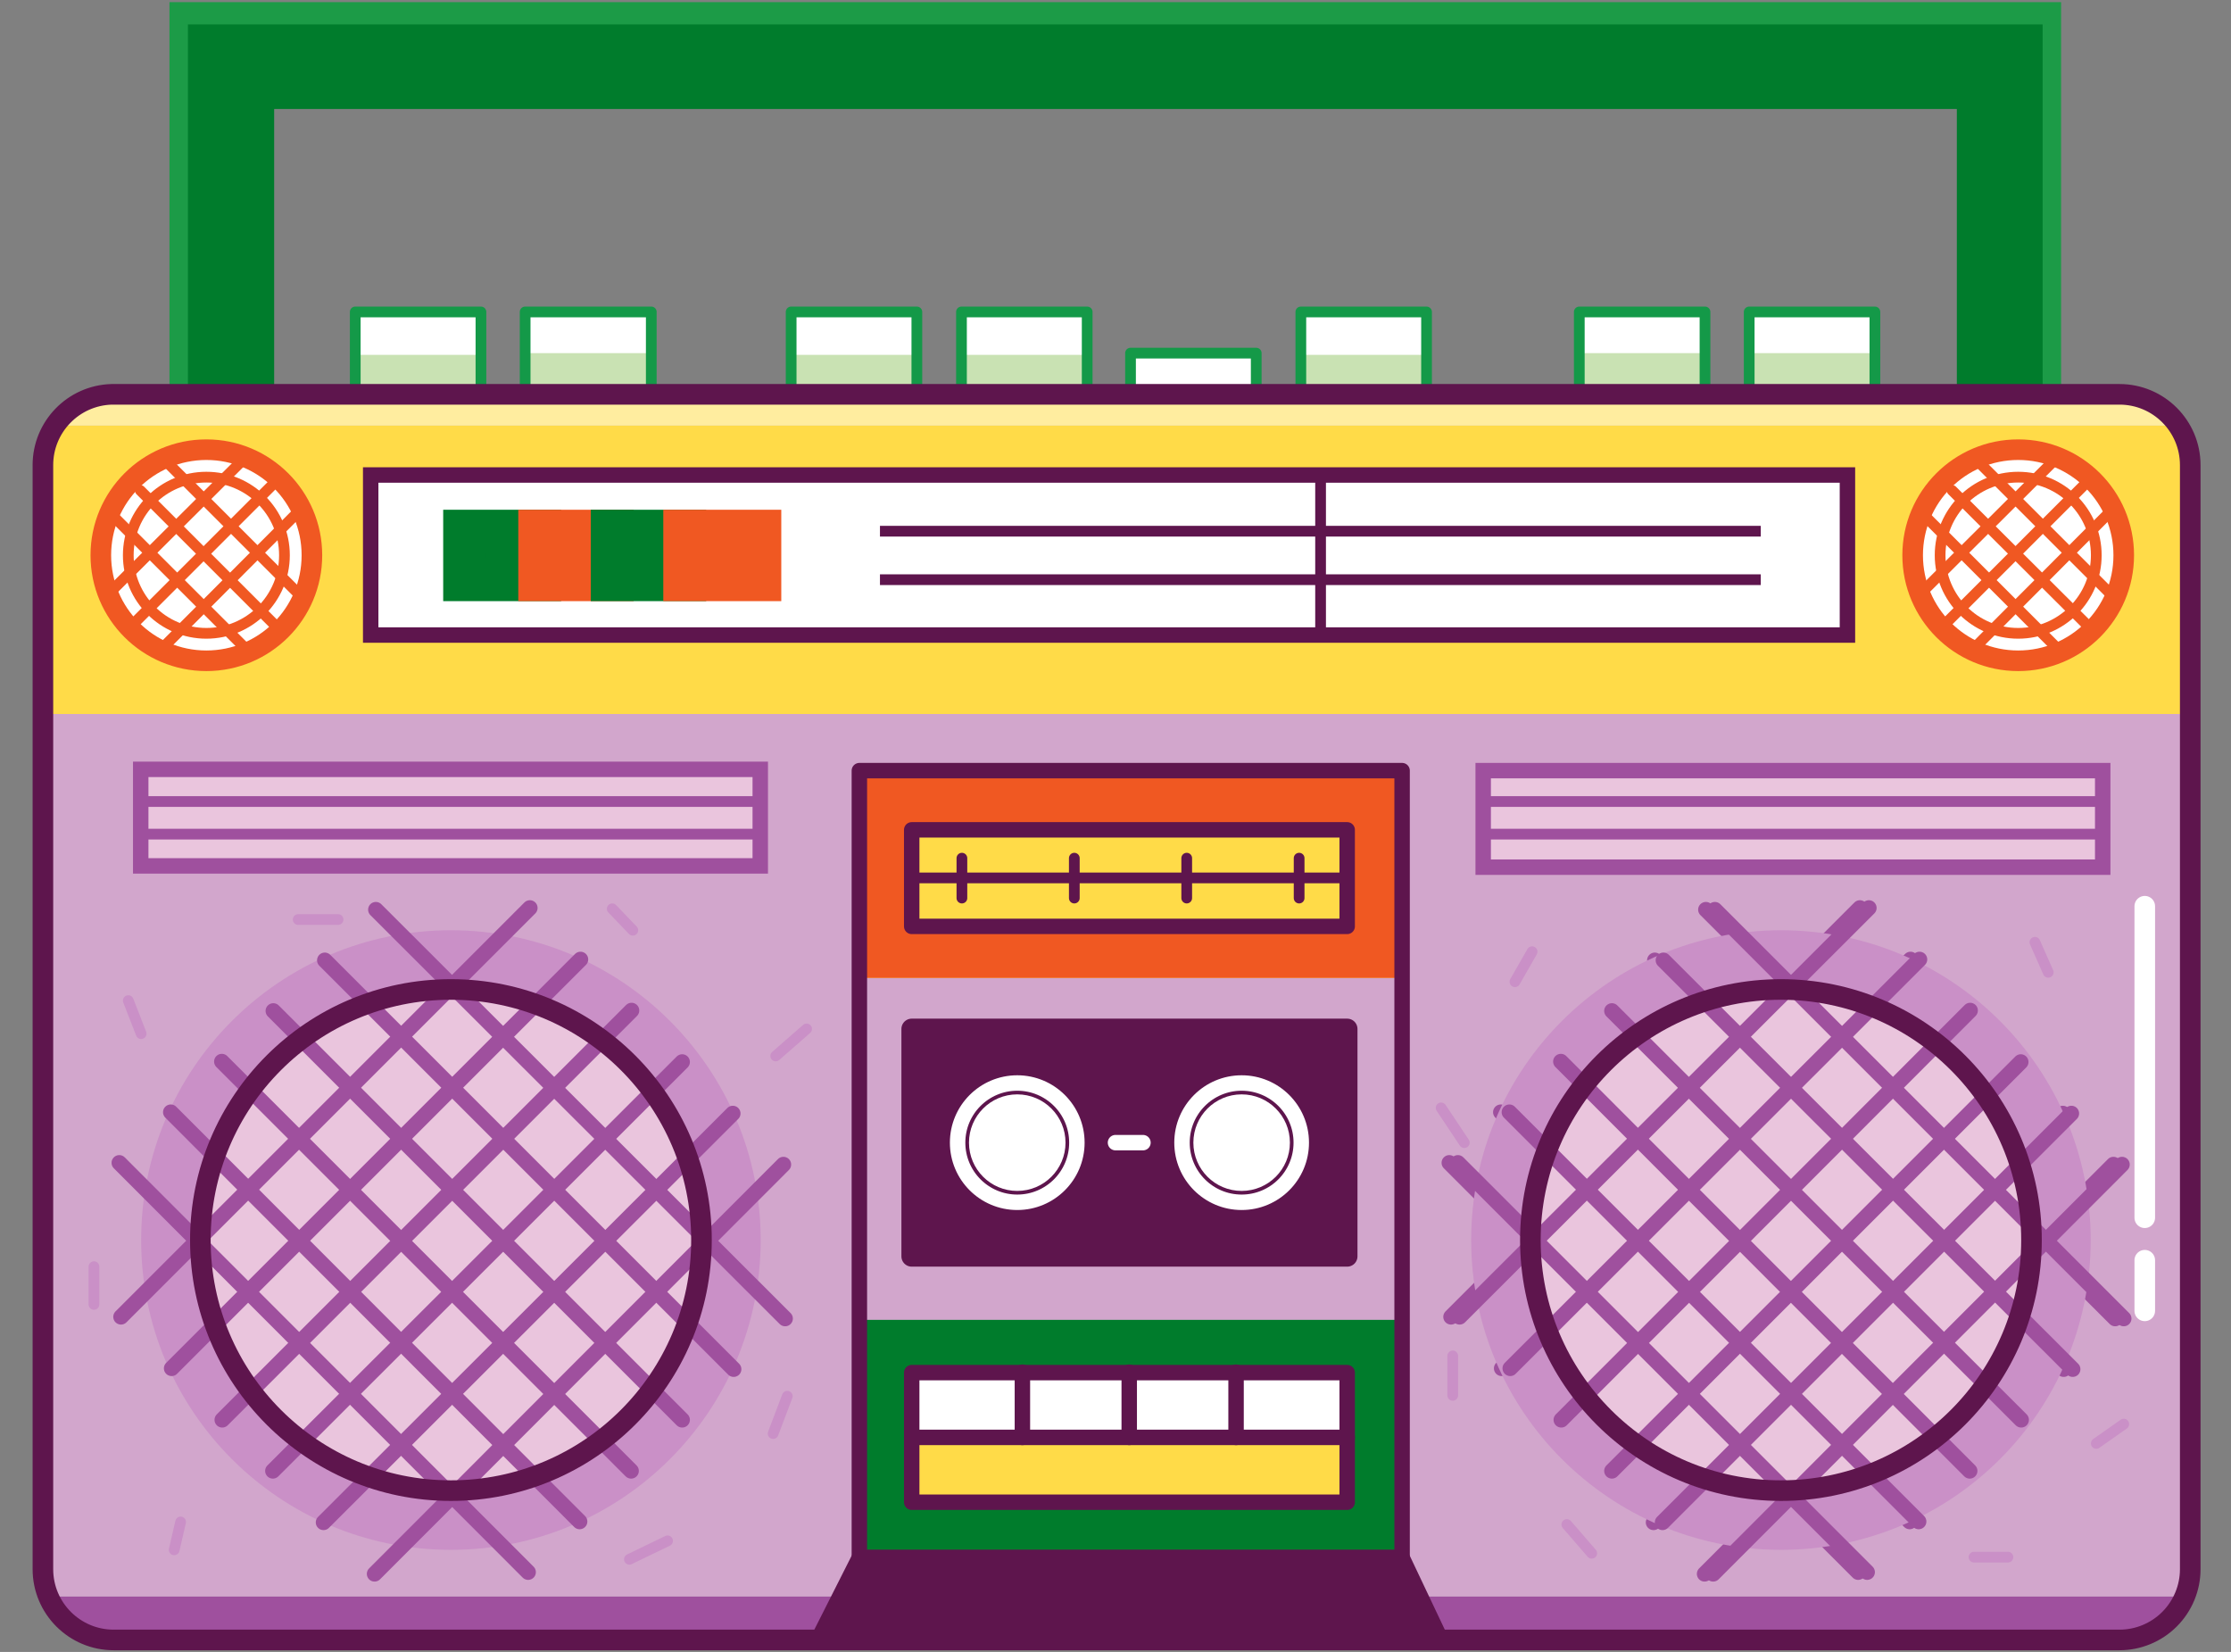 <svg width="104px" height="77px" viewBox="0 0 104 77" version="1.1" xml:space="preserve" xmlns="http://www.w3.org/2000/svg" xmlns:xlink="http://www.w3.org/1999/xlink">
  <rect x="0" y="0" width="104" height="77" fill="#808080" stroke="none"/>
  <!-- Generator: Sketch 50.2 (55047) - http://www.bohemiancoding.com/sketch -->
  <defs/>
  <g>
    <title>Slice 1</title>
    <desc>Created with Sketch.</desc>
    <g id="Page-1" stroke="none" stroke-width="1" fill="none" fill-rule="evenodd">
      <g id="MediaLab_Sprites_Room_Radio-01" transform="translate(0, 1)">
        <g id="Handle" transform="translate(8, 0)" fill-rule="nonzero" stroke-width="2">
          <polygon id="Shape" stroke="#1C9B47" fill="#1C9B47" points="87.08 0.1 0.9 0.1 0.9 17.38 1.76 17.38 1.76 1.14 86.22 1.14 86.22 17.38 87.08 17.38"/>
          <polygon id="Shape" stroke="#007C2C" fill="#007C2C" points="1.76 1.14 1.76 17.38 3.78 17.38 3.78 3.08 84.22 3.08 84.22 17.38 86.22 17.38 86.22 1.14"/>
        </g>
        <g id="Background-Colors" transform="translate(0, 16)">
          <path d="M2.46,2.84 C2.09,3.382 1.895,4.024 1.9,4.68 L1.9,16.28 L102.1,16.28 L102.1,4.68 C102.105,4.024 101.91,3.382 101.54,2.84 L2.46,2.84 Z" id="Shape" fill="#FFDB48" fill-rule="nonzero"/>
          <path d="M98.8,1.38 L5.2,1.38 C4.102,1.387 3.078,1.933 2.46,2.84 L101.54,2.84 C100.922,1.933 99.898,1.387 98.8,1.38 Z" id="Shape" fill="#FFED9F" fill-rule="nonzero"/>
          <path d="M102.1,56.14 L102.1,16.28 L2,16.28 L2,56.14 C2.003,56.579 2.091,57.014 2.26,57.42 L101.84,57.42 C102.009,57.014 102.097,56.579 102.1,56.14 Z" id="Shape" fill="#D2A6CC" fill-rule="nonzero"/>
          <path d="M2.16,57.42 C2.685,58.632 3.879,59.417 5.2,59.42 L98.8,59.42 C100.121,59.417 101.315,58.632 101.84,57.42 L2.16,57.42 Z" id="Shape" fill="#9F509E" fill-rule="nonzero"/>
          <path d="M5.98,29.64 L6.58,31.18" id="Shape" stroke="#CA90C7" stroke-width="0.5" stroke-linecap="round" stroke-linejoin="round"/>
          <path d="M37.6,30.96 L36.16,32.22" id="Shape" stroke="#CA90C7" stroke-width="0.5" stroke-linecap="round" stroke-linejoin="round"/>
          <path d="M28.54,25.36 L29.5,26.36" id="Shape" stroke="#CA90C7" stroke-width="0.5" stroke-linecap="round" stroke-linejoin="round"/>
          <path d="M31.12,54.82 L29.34,55.68" id="Shape" stroke="#CA90C7" stroke-width="0.5" stroke-linecap="round" stroke-linejoin="round"/>
          <path d="M8.12,55.24 L8.42,53.94" id="Shape" stroke="#CA90C7" stroke-width="0.5" stroke-linecap="round" stroke-linejoin="round"/>
          <path d="M4.38,43.8 L4.38,42.04" id="Shape" stroke="#CA90C7" stroke-width="0.5" stroke-linecap="round" stroke-linejoin="round"/>
          <path d="M36.7,48.08 L36.04,49.82" id="Shape" stroke="#CA90C7" stroke-width="0.5" stroke-linecap="round" stroke-linejoin="round"/>
          <path d="M70.62,28.76 L71.42,27.36" id="Shape" stroke="#CA90C7" stroke-width="0.5" stroke-linecap="round" stroke-linejoin="round"/>
          <path d="M94.86,26.92 L95.48,28.32" id="Shape" stroke="#CA90C7" stroke-width="0.5" stroke-linecap="round" stroke-linejoin="round"/>
          <path d="M99,49.38 L97.72,50.28" id="Shape" stroke="#CA90C7" stroke-width="0.5" stroke-linecap="round" stroke-linejoin="round"/>
          <path d="M92.02,55.58 L93.6,55.58" id="Shape" stroke="#CA90C7" stroke-width="0.5" stroke-linecap="round" stroke-linejoin="round"/>
          <path d="M74.2,55.4 L73.04,54.06" id="Shape" stroke="#CA90C7" stroke-width="0.5" stroke-linecap="round" stroke-linejoin="round"/>
          <path d="M67.72,46.2 L67.72,48.04" id="Shape" stroke="#CA90C7" stroke-width="0.5" stroke-linecap="round" stroke-linejoin="round"/>
          <path d="M67.18,34.64 L68.26,36.26" id="Shape" stroke="#CA90C7" stroke-width="0.5" stroke-linecap="round" stroke-linejoin="round"/>
          <path d="M13.9,25.86 L15.76,25.86" id="Shape" stroke="#CA90C7" stroke-width="0.5" stroke-linecap="round" stroke-linejoin="round"/>
        </g>
        <g id="Top-Buttons" transform="translate(16, 12)">
          <rect id="Rectangle-path" fill="#C9E2B3" fill-rule="nonzero" x="0.56" y="3.46" width="5.86" height="2"/>
          <rect id="Rectangle-path" fill="#FFFFFF" fill-rule="nonzero" x="0.56" y="1.54" width="5.86" height="2"/>
          <rect id="Rectangle-path" fill="#FFFFFF" fill-rule="nonzero" x="8.5" y="1.54" width="5.86" height="2"/>
          <rect id="Rectangle-path" fill="#C9E2B3" fill-rule="nonzero" x="8.5" y="3.46" width="5.86" height="2"/>
          <rect id="Rectangle-path" fill="#C9E2B3" fill-rule="nonzero" x="20.88" y="3.46" width="5.86" height="2"/>
          <rect id="Rectangle-path" fill="#FFFFFF" fill-rule="nonzero" x="20.88" y="1.54" width="5.86" height="2"/>
          <rect id="Rectangle-path" fill="#C9E2B3" fill-rule="nonzero" x="28.82" y="3.46" width="5.86" height="2"/>
          <rect id="Rectangle-path" fill="#FFFFFF" fill-rule="nonzero" x="28.82" y="1.54" width="5.86" height="2"/>
          <rect id="Rectangle-path" fill="#FFFFFF" fill-rule="nonzero" x="36.7" y="3.46" width="5.86" height="2"/>
          <rect id="Rectangle-path" fill="#C9E2B3" fill-rule="nonzero" x="44.64" y="3.46" width="5.86" height="2"/>
          <rect id="Rectangle-path" fill="#FFFFFF" fill-rule="nonzero" x="44.64" y="1.54" width="5.86" height="2"/>
          <rect id="Rectangle-path" fill="#FFFFFF" fill-rule="nonzero" x="57.62" y="1.54" width="5.86" height="2"/>
          <rect id="Rectangle-path" fill="#C9E2B3" fill-rule="nonzero" x="57.62" y="3.46" width="5.86" height="2"/>
          <rect id="Rectangle-path" fill="#FFFFFF" fill-rule="nonzero" x="65.54" y="1.54" width="5.86" height="2"/>
          <rect id="Rectangle-path" fill="#C9E2B3" fill-rule="nonzero" x="65.54" y="3.46" width="5.86" height="2"/>
          <polygon id="Shape" stroke="#149948" stroke-width="0.5" stroke-linecap="round" stroke-linejoin="round" points="0.56 3.46 0.56 5.38 6.42 5.38 6.42 3.46 6.42 1.54 0.56 1.54"/>
          <polygon id="Shape" stroke="#149948" stroke-width="0.5" stroke-linecap="round" stroke-linejoin="round" points="8.48 3.46 8.48 5.38 14.36 5.38 14.36 3.46 14.36 1.54 8.48 1.54"/>
          <polygon id="Shape" stroke="#149948" stroke-width="0.5" stroke-linecap="round" stroke-linejoin="round" points="20.88 3.46 20.88 5.38 26.74 5.38 26.74 3.46 26.74 1.54 20.88 1.54"/>
          <polygon id="Shape" stroke="#149948" stroke-width="0.5" stroke-linecap="round" stroke-linejoin="round" points="28.82 3.46 28.82 5.38 34.68 5.38 34.68 3.46 34.68 1.54 28.82 1.54"/>
          <rect id="Rectangle-path" stroke="#149948" stroke-width="0.5" stroke-linecap="round" stroke-linejoin="round" x="36.7" y="3.46" width="5.86" height="2"/>
          <polygon id="Shape" stroke="#149948" stroke-width="0.5" stroke-linecap="round" stroke-linejoin="round" points="44.64 3.46 44.64 5.38 50.5 5.38 50.5 3.46 50.5 1.54 44.64 1.54"/>
          <polygon id="Shape" stroke="#149948" stroke-width="0.5" stroke-linecap="round" stroke-linejoin="round" points="57.62 3.46 57.62 5.38 63.48 5.38 63.48 3.46 63.48 1.54 57.62 1.54"/>
          <polygon id="Shape" stroke="#149948" stroke-width="0.5" stroke-linecap="round" stroke-linejoin="round" points="65.54 1.54 65.54 3.46 65.54 5.38 71.4 5.38 71.4 3.46 71.4 1.54"/>
        </g>
        <g id="White-Panel" transform="translate(16, 20)">
          <rect id="Rectangle-path" stroke="#5E154D" stroke-width="0.72" fill="#FFFFFF" fill-rule="nonzero" x="1.28" y="1.14" width="68.84" height="7.46"/>
          <path d="M25.02,3.76 L66.08,3.76" id="Shape" stroke="#5E154D" stroke-width="0.5"/>
          <path d="M25.02,6.02 L66.08,6.02" id="Shape" stroke="#5E154D" stroke-width="0.5"/>
          <path d="M45.56,1.14 L45.56,8.62" id="Shape" stroke="#5E154D" stroke-width="0.5"/>
          <g id="Group-2" transform="translate(4, 2)" fill-rule="nonzero" stroke-width="2">
            <rect id="Rectangle-path" stroke="#007C2C" fill="#007C2C" x="1.66" y="1.76" width="3.5" height="2.26"/>
            <rect id="Rectangle-path" stroke="#F05822" fill="#F05822" x="5.16" y="1.76" width="3.38" height="2.26"/>
            <rect id="Rectangle-path" stroke="#007C2C" fill="#007C2C" x="8.54" y="1.76" width="3.38" height="2.26"/>
            <rect id="Rectangle-path" stroke="#F05822" fill="#F05822" x="11.92" y="1.76" width="3.5" height="2.26"/>
          </g>
        </g>
        <g id="Left-Orange-Speaker" stroke-linecap="round" stroke-linejoin="round" transform="translate(4, 18)" stroke="#F05822">
          <circle id="Oval" stroke-width="0.96" fill="#FFFFFF" fill-rule="nonzero" cx="5.62" cy="6.88" r="4.92"/>
          <path d="M1.06,8.68 L7.42,2.34" id="Shape" stroke-width="0.5"/>
          <path d="M2.34,9.96 L8.68,3.62" id="Shape" stroke-width="0.5"/>
          <path d="M3.58,11.2 L9.92,4.84" id="Shape" stroke-width="0.5"/>
          <path d="M10.16,8.92 L3.82,2.58" id="Shape" stroke-width="0.5"/>
          <path d="M8.88,10.2 L2.54,3.86" id="Shape" stroke-width="0.5"/>
          <path d="M7.66,11.44 L1.3,5.08" id="Shape" stroke-width="0.5"/>
          <circle id="Oval" stroke-width="0.5" cx="5.62" cy="6.88" r="3.64"/>
        </g>
        <g id="Right-orange-speaker" stroke-linecap="round" stroke-linejoin="round" transform="translate(88, 18)" stroke="#F05822">
          <circle id="Oval" stroke-width="0.96" fill="#FFFFFF" fill-rule="nonzero" cx="6.08" cy="6.88" r="4.92"/>
          <circle id="Oval" stroke-width="0.5" cx="6.08" cy="6.88" r="3.64"/>
          <path d="M1.52,8.68 L7.88,2.34" id="Shape" stroke-width="0.5"/>
          <path d="M2.8,9.96 L9.14,3.62" id="Shape" stroke-width="0.5"/>
          <path d="M4.04,11.2 L10.38,4.84" id="Shape" stroke-width="0.5"/>
          <path d="M10.62,8.92 L4.28,2.58" id="Shape" stroke-width="0.5"/>
          <path d="M9.36,10.2 L3,3.86" id="Shape" stroke-width="0.5"/>
          <path d="M8.12,11.44 L1.76,5.08" id="Shape" stroke-width="0.5"/>
        </g>
        <g id="Left-Speaker" transform="translate(4, 40)">
          <circle id="Oval" fill="#CA90C7" fill-rule="nonzero" cx="17.02" cy="16.8" r="14.44"/>
          <circle id="Oval" stroke="#EAC5DD" stroke-width="0.5" fill="#EAC5DD" fill-rule="nonzero" stroke-linecap="round" stroke-linejoin="round" cx="17.02" cy="16.8" r="11.68"/>
          <g id="Group" stroke-linecap="round" stroke-linejoin="round" stroke="#9F509E" stroke-width="0.72">
            <path d="M1.64,20.38 L20.7,1.32" id="Shape"/>
            <path d="M4,22.78 L23.06,3.72" id="Shape"/>
            <path d="M6.36,25.18 L25.44,6.1" id="Shape"/>
            <path d="M8.72,27.56 L27.8,8.5" id="Shape"/>
            <path d="M11.08,29.96 L30.16,10.9" id="Shape"/>
            <path d="M13.46,32.36 L32.52,13.28" id="Shape"/>
            <path d="M20.62,32.28 L1.56,13.2" id="Shape"/>
            <path d="M23.02,29.92 L3.96,10.84" id="Shape"/>
            <path d="M25.42,27.56 L6.34,8.48" id="Shape"/>
            <path d="M27.8,25.18 L8.74,6.12" id="Shape"/>
            <path d="M30.2,22.82 L11.14,3.76" id="Shape"/>
            <path d="M32.6,20.46 L13.52,1.4" id="Shape"/>
          </g>
          <circle id="Oval" stroke="#5E154D" stroke-width="0.96" stroke-linecap="round" stroke-linejoin="round" cx="17.02" cy="16.8" r="11.68"/>
        </g>
        <g id="Left-Speaker" transform="translate(66, 40)">
          <g id="Group" stroke-linecap="round" stroke-linejoin="round" stroke="#9F509E" stroke-width="0.72">
            <path d="M1.64,20.38 L20.7,1.32" id="Shape"/>
            <path d="M4,22.78 L23.06,3.72" id="Shape"/>
            <path d="M6.36,25.18 L25.44,6.1" id="Shape"/>
            <path d="M8.72,27.56 L27.8,8.5" id="Shape"/>
            <path d="M11.08,29.96 L30.16,10.9" id="Shape"/>
            <path d="M13.46,32.36 L32.52,13.28" id="Shape"/>
            <path d="M20.62,32.28 L1.56,13.2" id="Shape"/>
            <path d="M23.02,29.92 L3.96,10.84" id="Shape"/>
            <path d="M25.42,27.56 L6.34,8.48" id="Shape"/>
            <path d="M27.8,25.18 L8.74,6.12" id="Shape"/>
            <path d="M30.2,22.82 L11.14,3.76" id="Shape"/>
            <path d="M32.6,20.46 L13.52,1.4" id="Shape"/>
          </g>
          <circle id="Oval" fill="#CA90C7" fill-rule="nonzero" cx="17.02" cy="16.8" r="14.44"/>
          <circle id="Oval" stroke="#EAC5DD" stroke-width="0.5" fill="#EAC5DD" fill-rule="nonzero" stroke-linecap="round" stroke-linejoin="round" cx="17.02" cy="16.8" r="11.68"/>
          <g id="Group" stroke-linecap="round" stroke-linejoin="round" stroke="#9F509E" stroke-width="0.72">
            <path d="M2.04,20.38 L21.12,1.32" id="Shape"/>
            <path d="M4.4,22.78 L23.48,3.72" id="Shape"/>
            <path d="M6.78,25.18 L25.84,6.1" id="Shape"/>
            <path d="M9.14,27.56 L28.2,8.5" id="Shape"/>
            <path d="M11.5,29.96 L30.56,10.9" id="Shape"/>
            <path d="M13.86,32.36 L32.92,13.28" id="Shape"/>
            <path d="M21.04,32.28 L1.96,13.2" id="Shape"/>
            <path d="M23.44,29.92 L4.36,10.84" id="Shape"/>
            <path d="M25.82,27.56 L6.76,8.48" id="Shape"/>
            <path d="M28.22,25.18 L9.14,6.12" id="Shape"/>
            <path d="M30.62,22.82 L11.54,3.76" id="Shape"/>
            <path d="M33,20.46 L13.94,1.4" id="Shape"/>
          </g>
          <circle id="Oval" stroke="#5E154D" stroke-width="0.96" stroke-linecap="round" stroke-linejoin="round" cx="17.02" cy="16.8" r="11.68"/>
        </g>
        <g id="Purple-Vents" transform="translate(6, 34)">
          <rect id="Rectangle-path" stroke="#EAC5DD" stroke-width="0.5" fill="#EAC5DD" fill-rule="nonzero" x="0.56" y="0.86" width="28.88" height="4.5"/>
          <rect id="Rectangle-path" stroke="#EC2777" stroke-width="0.5" fill="#EAC5DD" fill-rule="nonzero" x="63.14" y="0.86" width="28.88" height="4.5"/>
          <rect id="Rectangle-path" stroke="#9F509E" stroke-width="0.72" x="63.14" y="0.92" width="28.88" height="4.5"/>
          <path d="M0.56,2.36 L29.44,2.36" id="Shape" stroke="#9F509E" stroke-width="0.5"/>
          <path d="M0.58,3.88 L29.44,3.88" id="Shape" stroke="#9F509E" stroke-width="0.5"/>
          <path d="M63.14,2.36 L92.02,2.36" id="Shape" stroke="#9F509E" stroke-width="0.5"/>
          <path d="M63.14,3.88 L92.02,3.88" id="Shape" stroke="#9F509E" stroke-width="0.5"/>
          <rect id="Rectangle-path" stroke="#9F509E" stroke-width="0.72" x="0.56" y="0.86" width="28.88" height="4.5"/>
        </g>
        <g id="Center-Panel" transform="translate(38, 34)">
          <rect id="Rectangle-path" stroke="#5E154D" stroke-width="0.96" fill="#5E154D" fill-rule="nonzero" stroke-linecap="round" stroke-linejoin="round" x="4.5" y="12.96" width="20.3" height="10.6"/>
          <rect id="Rectangle-path" fill="#FFDB48" fill-rule="nonzero" x="2.06" y="0.92" width="25.3" height="9.66"/>
          <rect id="Rectangle-path" fill="#007C2C" fill-rule="nonzero" x="2.06" y="26.52" width="25.3" height="11.06"/>
          <rect id="Rectangle-path" x="2.06" y="10.58" width="25.3" height="15.96"/>
          <polygon id="Shape" stroke="#5E154D" stroke-width="0.72" fill="#5E154D" fill-rule="nonzero" stroke-linecap="round" stroke-linejoin="round" points="29.18 41.44 0.12 41.44 2.06 37.6 27.36 37.6"/>
          <rect id="Rectangle-path" fill="#F05822" fill-rule="nonzero" x="2.06" y="0.92" width="25.3" height="9.66"/>
          <polygon id="Shape" stroke="#5E154D" stroke-width="0.72" stroke-linecap="round" stroke-linejoin="round" points="2.06 0.92 2.06 10.58 2.06 26.54 2.06 37.6 27.36 37.6 27.36 26.54 27.36 10.58 27.36 0.92"/>
          <rect id="Rectangle-path" stroke="#5E154D" stroke-width="0.72" fill="#FFDB48" fill-rule="nonzero" stroke-linecap="round" stroke-linejoin="round" x="4.5" y="3.68" width="20.3" height="4.5"/>
          <path d="M6.84,5 L6.84,6.86" id="Shape" stroke="#5E154D" stroke-width="0.5" stroke-linecap="round" stroke-linejoin="round"/>
          <path d="M12.08,5 L12.08,6.86" id="Shape" stroke="#5E154D" stroke-width="0.5" stroke-linecap="round" stroke-linejoin="round"/>
          <path d="M17.32,5 L17.32,6.86" id="Shape" stroke="#5E154D" stroke-width="0.5" stroke-linecap="round" stroke-linejoin="round"/>
          <path d="M22.56,5 L22.56,6.86" id="Shape" stroke="#5E154D" stroke-width="0.5" stroke-linecap="round" stroke-linejoin="round"/>
          <path d="M4.5,5.92 L24.8,5.92" id="Shape" stroke="#5E154D" stroke-width="0.5" stroke-linecap="round" stroke-linejoin="round"/>
          <g id="Tape-Buttons" stroke-linecap="round" stroke-linejoin="round" transform="translate(4, 28)" stroke="#5E154D" stroke-width="0.72">
            <rect id="Rectangle-path" fill="#FFFFFF" fill-rule="nonzero" x="0.5" y="0.98" width="20.3" height="3.02"/>
            <rect id="Rectangle-path" fill="#FFDB48" fill-rule="nonzero" x="0.5" y="4" width="20.3" height="3.02"/>
            <path d="M5.66,0.96 L5.66,4" id="Shape"/>
            <path d="M15.62,0.96 L15.62,4" id="Shape"/>
            <path d="M10.64,0.96 L10.64,4" id="Shape"/>
          </g>
          <path d="M9.42,21.04 C7.885,21.04 6.64,19.795 6.64,18.26 C6.64,16.725 7.885,15.48 9.42,15.48 C10.955,15.48 12.2,16.725 12.2,18.26 C12.2,19.795 10.955,21.04 9.42,21.04 Z M14,18.26 L15.28,18.26 L14,18.26 Z" id="Oval" stroke="#FFFFFF" stroke-width="0.72" stroke-linecap="round" stroke-linejoin="round"/>
          <circle id="Oval" stroke="#FFFFFF" stroke-width="0.72" stroke-linecap="round" stroke-linejoin="round" cx="19.88" cy="18.26" r="2.78"/>
          <circle id="Oval" stroke="#FFFFFF" stroke-width="0.5" fill="#FFFFFF" fill-rule="nonzero" stroke-linecap="round" stroke-linejoin="round" cx="9.42" cy="18.26" r="2"/>
          <circle id="Oval" stroke="#FFFFFF" stroke-width="0.5" fill="#FFFFFF" fill-rule="nonzero" stroke-linecap="round" stroke-linejoin="round" cx="19.88" cy="18.26" r="2"/>
        </g>
        <g id="Reflection" stroke-linecap="round" stroke-linejoin="round" transform="translate(98, 40)" stroke="#FFFFFF" stroke-width="0.96">
          <path d="M1.98,17.74 L1.98,20.1" id="Shape"/>
          <path d="M1.98,1.24 L1.98,15.76" id="Shape"/>
        </g>
        <path d="M98.8,17.38 L5.2,17.38 C3.417,17.434 1.999,18.896 2,20.68 L2,72.14 C2,73.963 3.477,75.44 5.3,75.44 L98.8,75.44 C99.675,75.44 100.515,75.092 101.133,74.473 C101.752,73.855 102.1,73.015 102.1,72.14 L102.1,20.68 C102.1,18.857 100.623,17.38 98.8,17.38 Z" id="Shape" stroke="#5E154D" stroke-width="0.96" stroke-linecap="round" stroke-linejoin="round"/>
      </g>
    </g>
  </g>
</svg>